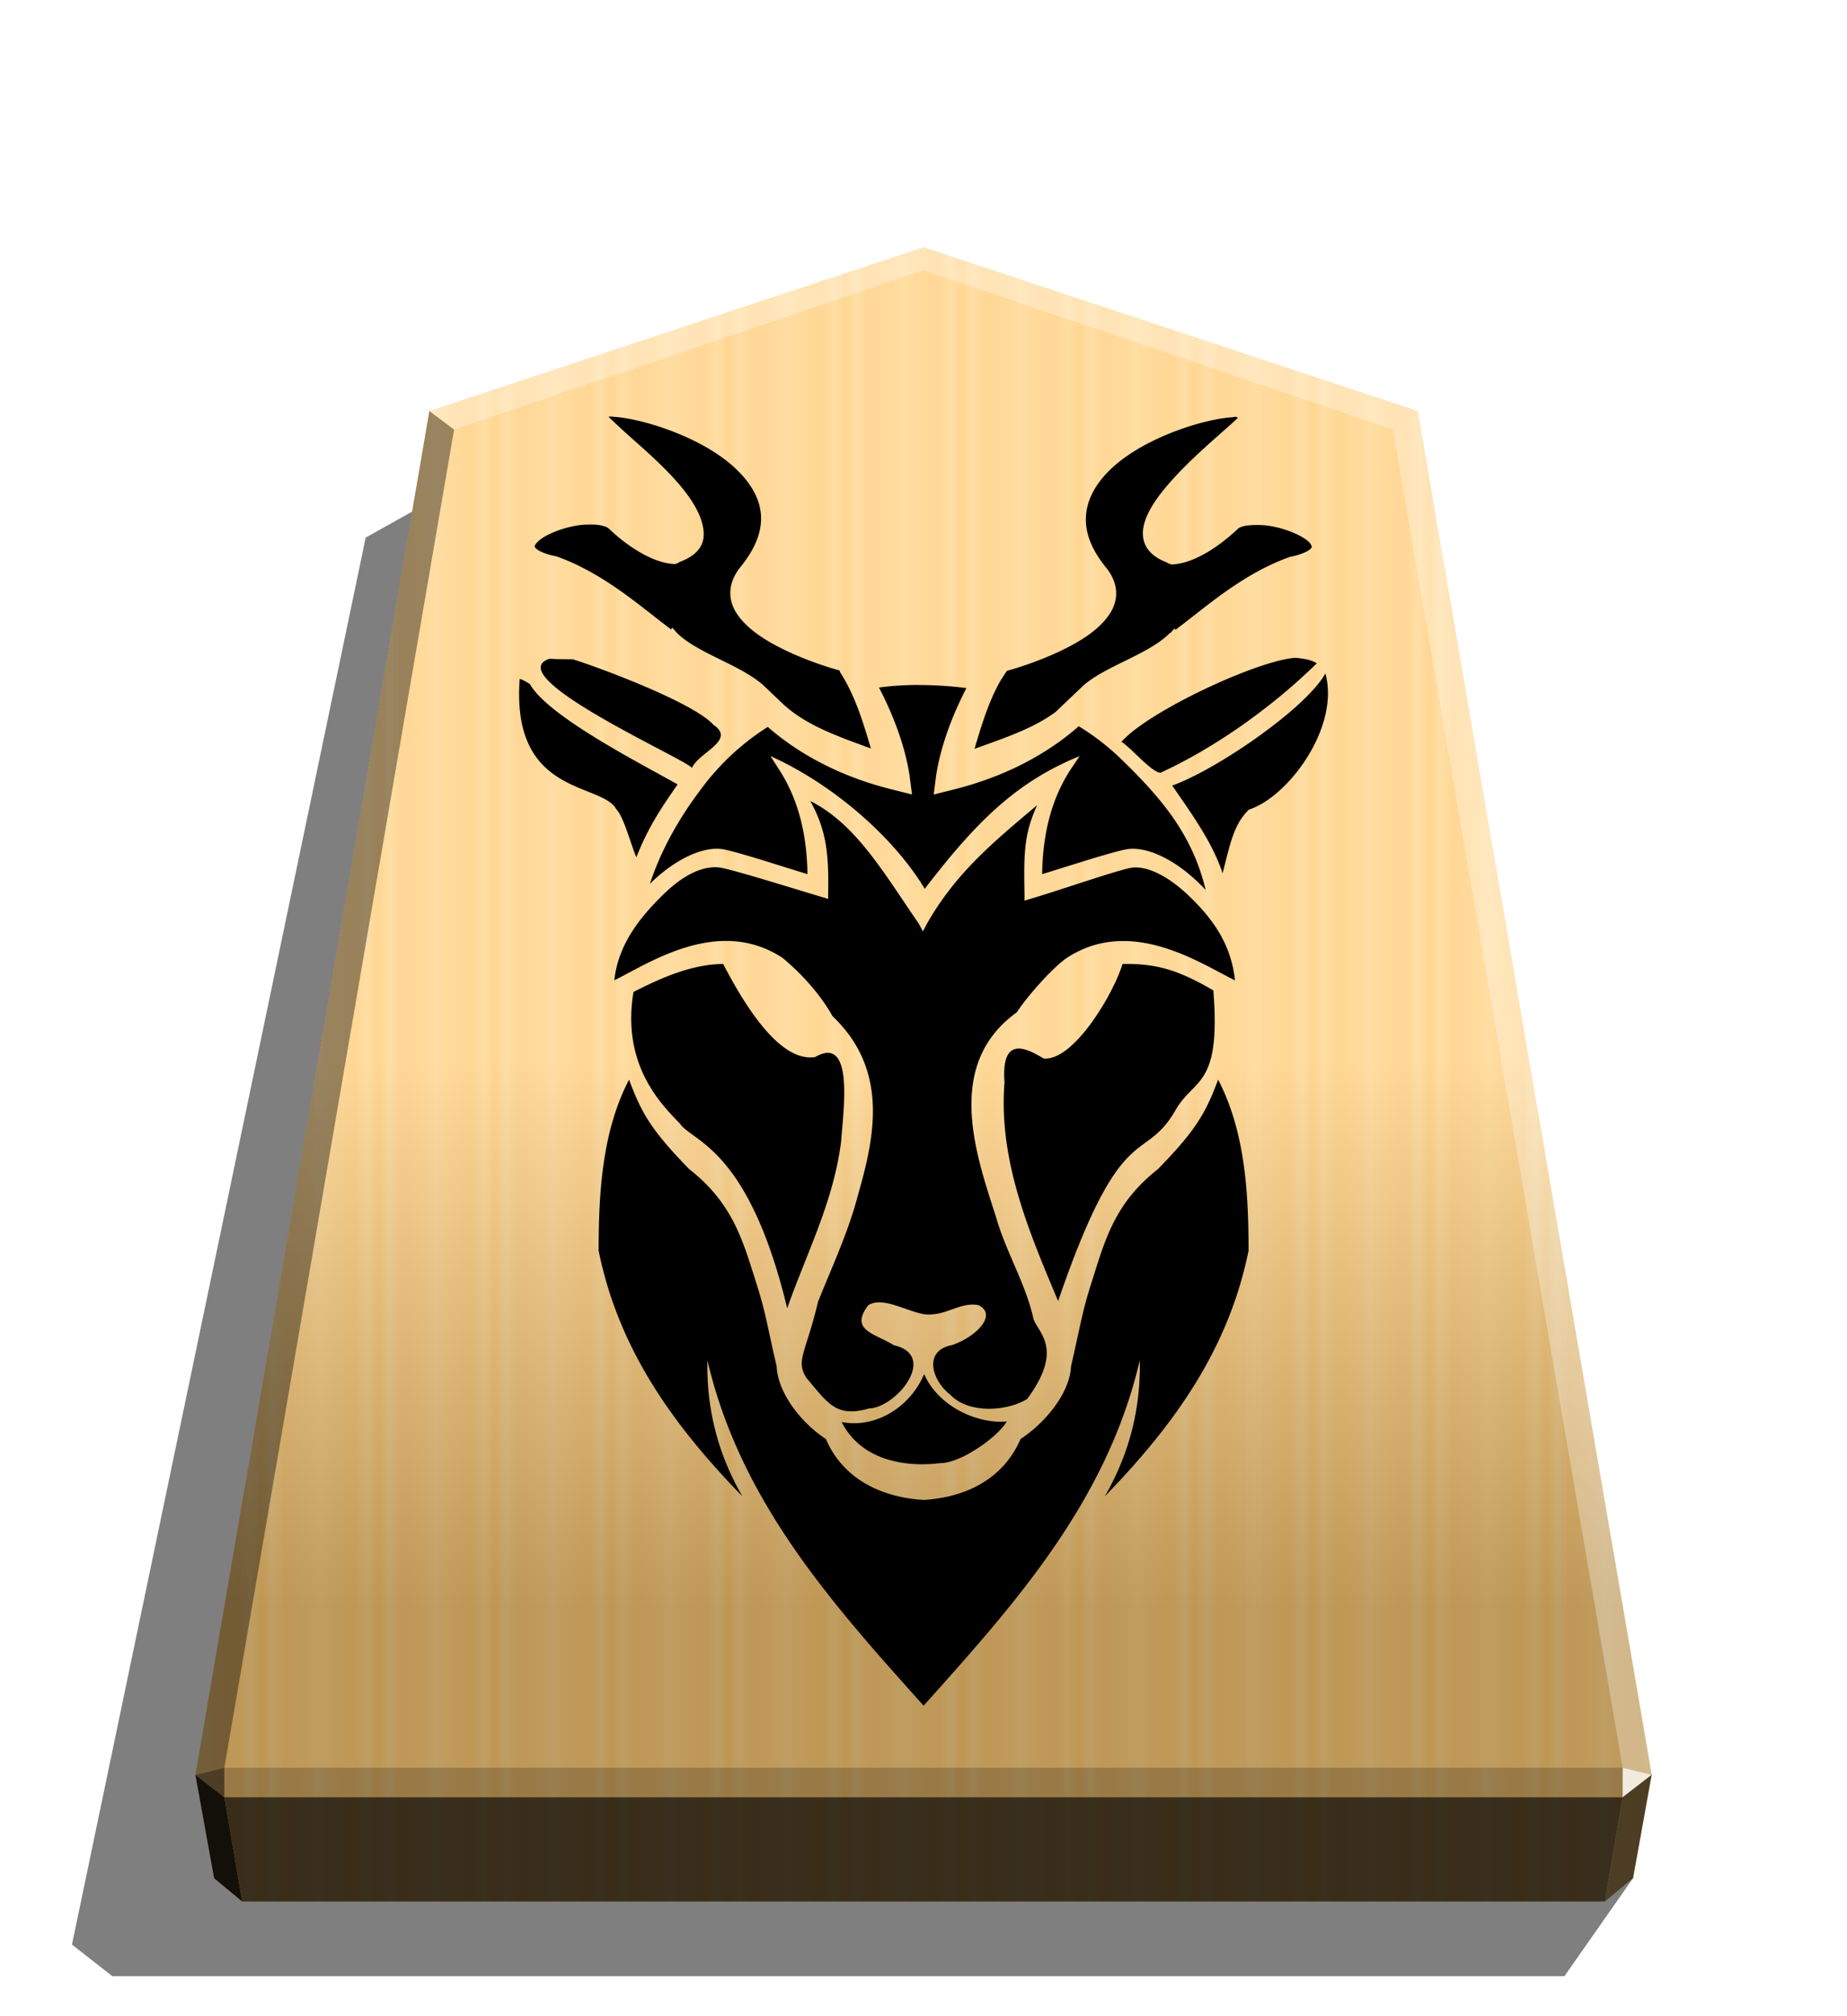 <svg xmlns="http://www.w3.org/2000/svg" width="498.898" height="544.252" viewBox="0 0 1320 1440">
    <defs>
        <linearGradient id="0_KIRIN_svg__a" x1="228.547" x2="270.281" y1="660.584" y2="660.584" gradientUnits="userSpaceOnUse" spreadMethod="reflect">
            <stop offset="0" stop-color="#ffd285"/>
            <stop offset=".232" stop-color="#ffcd79"/>
            <stop offset=".616" stop-color="#ffca73"/>
            <stop offset=".808" stop-color="#ffd386"/>
            <stop offset="1" stop-color="#ffc86e"/>
        </linearGradient>
        <linearGradient id="0_KIRIN_svg__b" x1="660.031" x2="660.029" y1="176.665" y2="1147.595" gradientUnits="userSpaceOnUse">
            <stop offset=".6" stop-color="#fff"/>
            <stop offset="1"/>
        </linearGradient>
        <filter id="0_KIRIN_svg__c" width="1.1" height="1.063" x="-.05" y="-.031" color-interpolation-filters="sRGB">
            <feGaussianBlur in="SourceGraphic" result="blur" stdDeviation="6"/>
            <feDiffuseLighting in="blur" lighting-color="#fff" result="diffuse" surfaceScale="4">
                <feDistantLight azimuth="235" elevation="45"/>
            </feDiffuseLighting>
            <feSpecularLighting in="blur" lighting-color="#fff" result="specular" specularExponent="25" surfaceScale="4">
                <feDistantLight azimuth="280" elevation="45"/>
            </feSpecularLighting>
            <feComposite in="diffuse" in2="SourceGraphic" k1="1.4" operator="arithmetic" result="lit"/>
            <feComposite in="lit" in2="specular" k2="1" k3="1" operator="arithmetic" result="shaded"/>
            <feComposite in="shaded" in2="SourceGraphic" operator="in"/>
        </filter>
    </defs>
    <path d="m1167.083 1341.428-49.031 69.972H80.26l-28.823-22.557L261.35 383.953l63.084-35.292z" opacity=".5"/>
    <path fill="url(#0_KIRIN_svg__a)" d="M660.043 176.664 306.898 293.591 139.681 1267.61l13.3 73.818 20.099 16.718h973.903l20.099-16.718 13.324-73.818-167.217-974.019z"/>
    <path fill="url(#0_KIRIN_svg__b)" d="M660.031 176.665 306.887 293.593 139.67 1267.612l13.312 73.816 20.099 16.718h973.903l20.099-16.718 13.312-73.816-167.217-974.019z" opacity=".25" style="mix-blend-mode:overlay"/>
    <path fill="#fff" d="m1159.664 1262.568-.043 21.064 20.75-16.013z" opacity=".8"/>
    <path d="m1180.371 1267.619-20.75 16.013-12.637 74.514 20.099-16.718z" opacity=".6"/>
    <g fill="#fff">
        <path d="m306.85 293.583 17.664 13.248L660 193.055v-16.402zm706.3 0-17.664 13.248L660 193.055v-16.402z" opacity=".3"/>
        <path d="m1013.15 293.583-17.664 13.248 164.177 955.737 20.707 5.052z" opacity=".3"/>
    </g>
    <path d="m306.85 293.583 17.664 13.248-164.177 955.737-20.707 5.052z" opacity=".4"/>
    <path d="m139.629 1267.619 20.75 16.013 12.702 74.514-20.099-16.718z" opacity=".9"/>
    <path d="m160.337 1262.568.043 21.064-20.75-16.013z" opacity=".6"/>
    <path d="M160.337 1262.568h999.327l-.043 21.064H160.379z" opacity=".2"/>
    <path d="m1159.621 1283.632-12.637 74.514H173.081l-12.702-74.514h999.241z" opacity=".7"/>
    <path d="m436.539 297.491-1.675.108v.018c3.787 3.697 8.718 8.37 16.764 15.508 10.002 8.873 21.738 19.274 31.458 30.175 9.72 10.912 17.205 22.137 19.266 32.709 1.059 5.277.838 10.572-2.116 15.1-2.9 4.46-8.013 7.92-15.1 10.473v.42c-.265.106-.772.086-1.675.418l-.42.419h-.837c-11.655-.53-22.851-6.7-31.453-12.576-8.628-5.842-15.096-12.246-15.927-13.002-.75-.662-2.903-1.587-5.901-2.139-2.996-.529-6.426-.573-10.474-.418-11.928.529-26.985 6.027-33.139 11.297-1.499 1.323-2.55 2.533-2.9 3.325-.332.815-.398.948 0 1.63.77 1.39 4.93 4.273 14.253 6.217h.419c34.783 12.098 62.055 37.256 82.604 52.407l.837-1.256 2.901 3.324c6.867 7.131 18.568 13.152 30.197 18.859 11.64 5.718 23.454 11.443 31.861 18.863l15.006 14.28.022-.018c16.666 14.962 39.21 22.586 61.897 30.951-5.635-18.914-11.128-37.678-22.353-55.021l.264-.18c-.115-.177-.22-.374-.33-.529-1.323-.352-25.634-6.84-47.37-18.863-11.155-6.155-21.27-13.751-26.852-23.048-5.546-9.296-5.634-20.709 3.347-31.857 13.46-16.593 16.71-30.642 13.83-43.199-2.9-12.565-12.43-24.166-24.739-33.565-24.606-18.813-61.566-29.508-79.244-30.61zm446.544.108-2.467.419c-17.669 1.014-54.634 11.791-79.24 30.61-12.299 9.401-21.45 20.99-24.326 33.547-2.902 12.55-.044 26.598 13.418 43.199 9.031 11.143 8.928 22.556 3.346 31.86-5.546 9.297-15.68 16.909-26.833 23.044-21.736 11.968-46.098 18.509-47.375 18.864-1.234 1.785-2.645 4.08-4.578 6.95-.016.026-.037.05-.054.077-8.717 15.521-13.546 32.036-18.504 48.661 20.336-7.395 41.621-14.258 57.873-26.295.017-.013.036-.022.054-.036l19.721-18.764c8.364-7.391 20.667-13.165 32.296-18.877 11.64-5.716 22.851-11.68 29.762-18.863h.42l2.905-3.324.418 1.256c20.548-15.149 47.82-40.314 82.604-52.406h.419c9.314-1.962 13.478-4.9 14.254-6.217.397-.661.33-.816 0-1.631s-.97-1.984-2.562-3.318c-6.161-5.275-21.187-10.81-33.116-11.329-4.052-.129-7.928-.062-10.912.42-2.99.506-5.106 1.388-5.81 2.138-.837.75-7.31 7.04-15.944 13.001-8.628 5.842-19.798 12.041-31.453 12.581h-.419l-.837-.419c-.882-.374-1.411-.352-1.676-.419v-.418c-7.043-2.566-11.778-6.027-14.684-10.47-2.91-4.459-3.524-9.818-2.557-15.1 2.028-10.57 9.984-21.797 19.704-32.708 9.719-10.912 21.021-21.297 31.022-30.175 7.835-6.953 12.953-11.35 16.782-15.1-.308-.022-.507-.42-.837-.42-.156-.002-.287 0-.42 0v-.103zm42.593 172.195v.022c-27.15 1.874-105.179 38.332-124.179 59.977 7.308 4.713 21.094 21.463 27.802 22.143 38.543-17.64 79.541-46.565 111.783-78.187-4.755-2.942-10.652-3.467-15.407-3.954zm-532.897.64v.013c-36.65 12.3 97.288 71.755 101.737 77.997 5.02-11.29 31.87-19.648 15.294-30.82-14.042-15.74-81.217-40.78-100.341-46.729-5.547-.172-11.415.05-16.688-.463zm554.434 10.508c0 .003 0 .006.01.009l.01-.01zm.01.009c-13.71 24.9-77.798 68.815-109.486 80.105 12.307 17.971 28.834 40.36 36.018 62.66 5.37-20.663 7.833-34.901 18.802-45.478 27.923-8.813 65.275-58.876 54.667-97.287zm-575.804 3.946v.036c-6.25 83.943 58.533 73.687 69.01 92.995 5.546 5.78 10.493 25.654 14.392 34.305 8.011-20.53 17.45-34.879 29.467-51.976-25.54-14.505-92.696-48.527-105.621-71.736-1.41-.816-5.637-3.47-7.222-3.585zm284.88 4.274v.018c-9.332.03-18.737.595-28.104 1.874 10.688 20.534 18.716 42.486 21.815 62.605l1.764 13.77-13.76-3.468c-33.805-8.26-64.786-23.386-89.304-44.787 0-.003-.014.003-.018 0-17.872 11.32-34.174 26.075-47.873 44.688-16.992 22.555-28.717 44.442-36.377 67.386.22-.215.463-.463.683-.661 17.695-17.18 37.947-26.733 52.411-23.896 12.343 2.566 38.427 11.218 59.538 17.609-.419-30.31-7.394-55.075-20.545-75.07l-5.902-9.225c45.762 20.61 88.458 58.617 110.263 94.785 34.934-45.365 63.996-75.922 110.693-94.75l-6.252 9.226c-13.145 19.993-20.113 44.742-20.545 75.052 21.182-6.426 47.124-15.033 59.537-17.607 14.466-2.83 34.716 6.701 52.411 23.909a97 97 0 0 1 4.93 5.024c-9.394-39.046-30.636-64.883-61.686-94.731a174.4 174.4 0 0 0-29.036-22.232c-24.615 21.683-55.816 36.91-89.896 45.316l-13.76 3.472 1.763-13.765c3.08-19.992 11.023-41.824 21.621-62.264-10.036-1.323-20.124-1.984-30.143-2.183a226 226 0 0 0-4.14-.035zm-77.272 82.765-.06.076.14.072zm.08.148c11.04 20.233 13.283 35.989 12.765 65.328V642l-4.23-1.256c-22.195-6.633-59.49-18.334-71.877-20.905-10.133-1.984-24.569 2.344-41.252 18.577-15.777 15.314-32.69 35.177-35.48 61.722 24.263-11.81 74.358-46.268 120.33-15.923 12.564 10.47 26.375 25.063 35.593 41.5 40.832 38.938 29.864 87.044 18.218 127.762-6.955 26.702-18.648 51.468-28.516 76.177-8.828 37.104-16.22 42.012-8.28 54.537 15.672 18.489 21.35 28.423 44.67 21.76 19.501-.53 49.754-37.847 17.77-45.177-13.786-8.538-31.816-10.537-18.338-28.533 10.97-6.953 29.633 5.842 42.293 6.633 14.615.287 23.998-9.18 36.552-6.695 13.796 6.84-1.675 22.599-18.755 28.44-20.9 3.895-14.865 25.15-1.323 35.628 13.681 14.156 41.588 11.3 54.829 2.905 27.916-37.674 5.725-48.416 4.23-58.51-5.987-25.314-19.597-46.91-26.632-71.935-14.895-45.754-36.385-108.633 14.958-145.675 8.187-12.36 26.023-32.226 35.628-38.76 45.964-30.33 96.083 4.147 120.344 15.921-2.817-26.532-16.469-44.385-32.237-59.699-16.683-16.202-32.358-22.6-42.49-20.605-12.396 2.566-49.266 15.522-71.468 22.102l-4.23 1.257v-4.583c-.53-29.404-.375-42.715 9.01-63.601-29.825 25.245-57.777 47.696-78.72 84.666l-2.902 5.463-2.9-5.463c-25.398-36.769-44.801-71.054-77.563-87.649zm224.85 116.371c-.182.001-.375.016-.552.018-.375.003-.771.01-1.146.018-6.69 21.815-35.084 69.445-56.336 67.49-8.363-4.586-30.804-19.92-28.03 16.967-4.491 56.219 18.027 107.881 38.31 156.296 45.682-133.007 60.756-96.658 83.716-136.037 13.478-23.793 32.828-16.11 27.219-85.847-24.704-14.399-40.153-19.04-63.193-18.894zm-287.706.014-.01.004c-23.488.418-46.203 11.22-63.51 20.003-8.54 51.338 19 79.503 33.067 93.888 8.978 13.378 49.037 16.952 76.804 132.059 13.76-39.253 33.262-76.441 38.562-119.448 1.323-20.208 9.755-76.56-18.56-60.008-25.856 4.082-51.514-38.992-65.757-66.499h-.054c-.185.002-.375-.003-.552 0zm-66.704 82.621.01.014c0-.004.01-.01.01-.014zm.01.014c-18.747 36.097-21.734 78.484-21.743 122.08 14.587 72.2 55.048 126.417 102.768 175.577-18.7-32.407-25.637-64.817-25.03-97.22 23.602 101.043 89.307 173.976 154.506 246.671v-.206l.018.206c65.201-72.692 130.903-145.628 154.507-246.672.617 32.407-6.345 64.818-25.04 97.22 47.717-49.158 88.186-103.374 102.777-175.576 0-43.606-2.991-86.001-21.755-122.094-9.296 25.008-16.692 36.817-43.024 63.951-31.359 24.453-38.091 51.762-47.133 79.949-7.043 21.861-7.481 28.365-14.966 60.816-.881 19.529-18.97 40.842-36.094 51.967-13.39 30.98-42.683 41.958-69.28 43.504l-.012.012v-.013c-26.605-1.587-56.418-12.516-69.808-43.503-17.125-11.13-34.344-32.445-35.216-51.967-7.484-32.456-7.919-38.963-14.962-60.816-9.031-28.185-16.132-55.493-47.49-79.949-26.328-27.123-33.726-38.933-43.02-63.937zm210.909 210.308c-10.586 24.78-35.865 38.807-58.995 34.215 14.157 27.691 45.682 32.419 70.552 29.359 14.658.095 41.13-18.731 47.514-29.762-21.198 1.984-49.086-10.87-59.071-33.812" filter="url(#0_KIRIN_svg__c)"/>
</svg>
